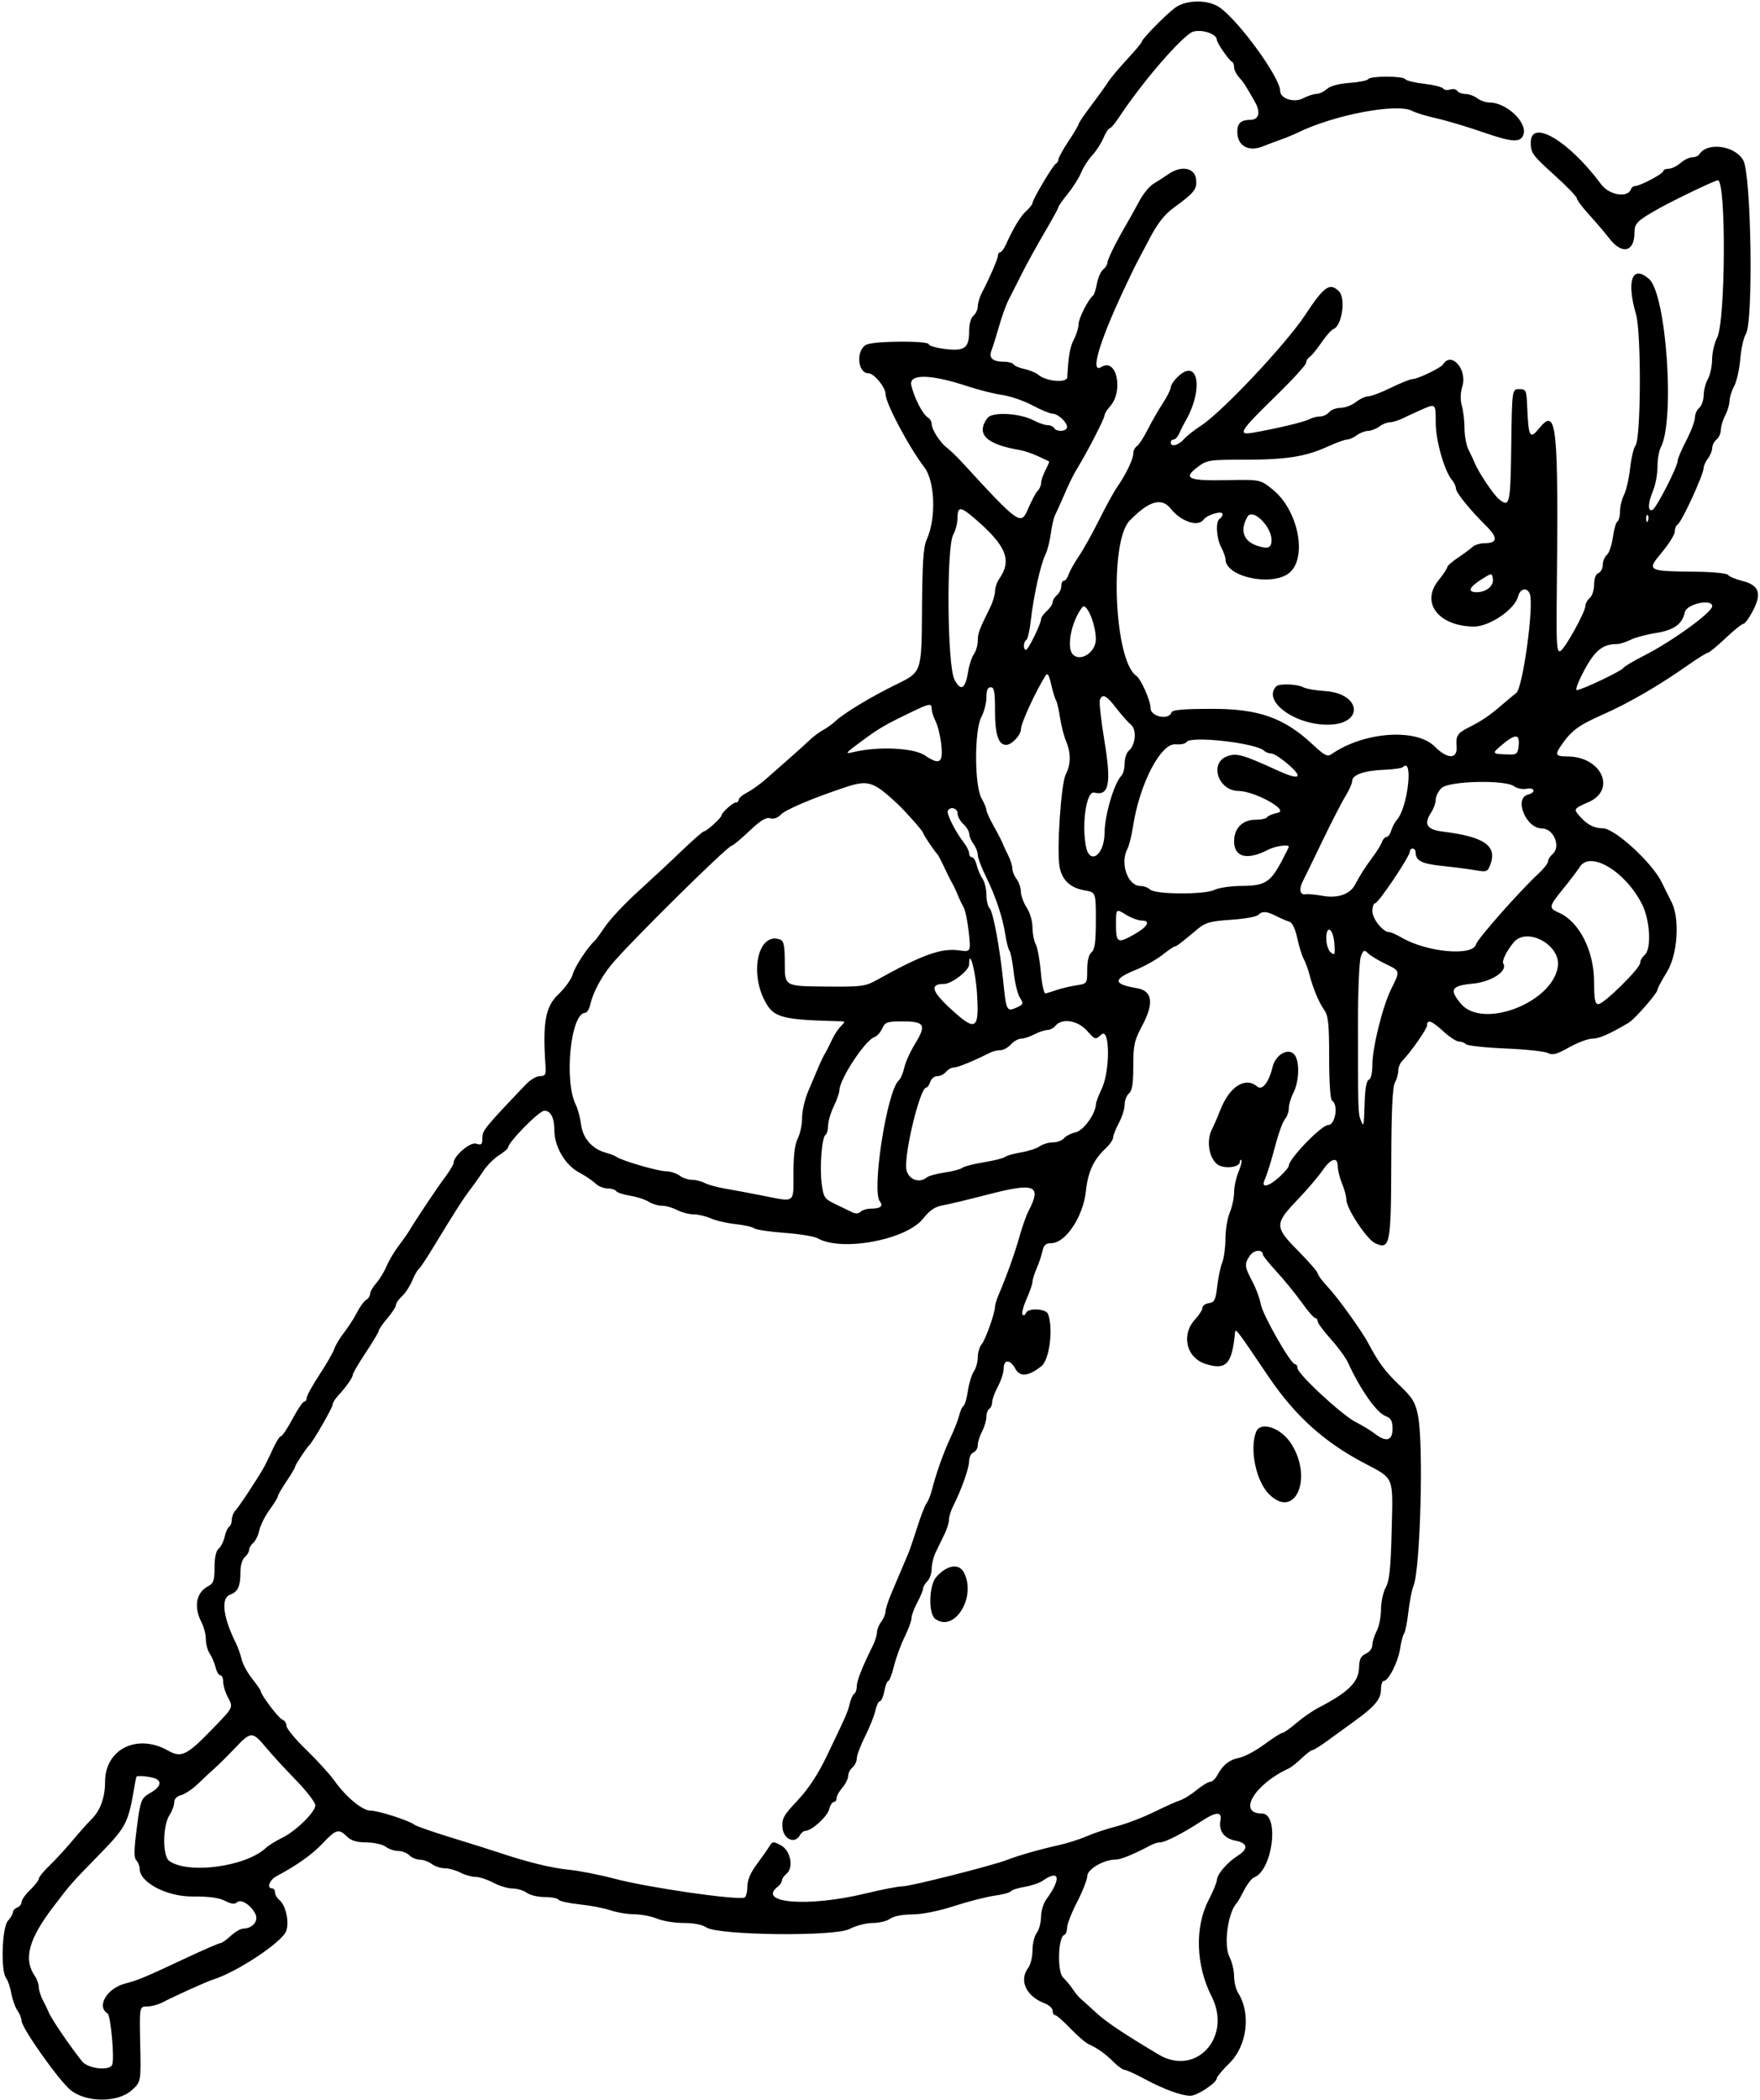 <svg
  width="611"
  height="729"
  viewBox="0 0 611 729"
  fill="none"
  xmlns="http://www.w3.org/2000/svg"
>
  <path
    fill-rule="evenodd"
    clip-rule="evenodd"
    fill="black"
    d="M423.479 2.628C430.301 7.486 444.426 27.009 444.426 31.58C444.426 34.216 449.178 35.771 452.299 34.156C453.964 33.295 456.099 32.591 457.046 32.591C457.992 32.591 459.606 31.831 460.633 30.902C461.785 29.858 464.781 29.048 468.476 28.781C471.764 28.543 474.698 27.953 474.997 27.47C475.713 26.311 487.141 26.331 487.859 27.493C488.166 27.988 491.118 28.708 494.42 29.091C497.721 29.474 500.685 30.212 501.005 30.73C501.325 31.248 502.411 31.411 503.418 31.091C504.425 30.771 505.539 30.978 505.893 31.55C506.247 32.123 507.522 32.605 508.727 32.623C509.932 32.64 511.791 33.315 512.858 34.123C513.926 34.93 515.84 35.591 517.112 35.591C522.929 35.591 530.234 42.434 528.901 46.635C527.958 49.606 525.036 49.454 514.804 45.897C509.367 44.008 502.13 41.844 498.721 41.09C495.313 40.335 491.521 39.18 490.295 38.524C485.023 35.702 463.13 39.855 450.425 46.087C449.05 46.762 446.464 47.826 444.676 48.452C442.888 49.079 440.093 50.134 438.463 50.797C433.814 52.687 430.01 50.919 429.603 46.678C429.255 43.05 430.505 41.632 434.07 41.606C437.064 41.585 437.726 39.016 435.67 35.397C432.285 29.438 431.733 28.587 430.089 26.769C429.176 25.76 428.428 24.219 428.428 23.346C428.428 22.472 428.091 21.608 427.678 21.424C426.637 20.962 422.429 14.862 422.429 13.817C422.429 11.46 415.782 9.718 413.31 11.426C408.171 14.978 395.923 29.439 388.403 40.834C387.045 42.893 385.603 44.58 385.197 44.584C384.792 44.588 383.838 46.079 383.079 47.897C382.32 49.715 380.563 52.427 379.176 53.924C377.789 55.421 376.069 58.096 375.355 59.868C374.64 61.641 372.567 64.937 370.746 67.194C368.925 69.451 367.435 71.574 367.435 71.913C367.435 72.252 365.245 76.256 362.567 80.81C359.89 85.365 356.352 91.791 354.705 95.091C353.06 98.391 351.011 102.441 350.153 104.091C349.295 105.741 347.825 109.791 346.887 113.091C345.948 116.391 344.764 120.175 344.257 121.5C343.177 124.325 344.493 125.552 348.629 125.576C350.109 125.584 351.577 126.006 351.889 126.514C352.203 127.022 353.917 127.747 355.698 128.125C357.48 128.504 359.611 129.39 360.436 130.093C363.215 132.464 370.42 133.061 370.528 130.929C370.904 123.513 371.434 120.494 372.833 117.789C373.714 116.085 374.435 113.709 374.435 112.509C374.435 110.539 377.851 103.833 379.487 102.591C379.849 102.316 380.447 100.449 380.816 98.441C381.185 96.434 382.149 94.242 382.959 93.569C383.77 92.896 384.433 91.868 384.433 91.284C384.433 90.117 387.285 84.312 390.914 78.091C392.197 75.891 394.3 72.116 395.586 69.703C396.872 67.289 399.051 64.637 400.428 63.809C401.804 62.982 404.187 61.442 405.721 60.387C410.173 57.33 414.85 58.26 415.239 62.282C415.574 65.745 414.715 66.823 407.276 72.274C404.236 74.502 401.785 77.655 399.114 82.774C397.014 86.799 394.921 90.766 394.462 91.591C394.003 92.416 391.95 96.691 389.898 101.091C381.402 119.313 378.377 129.892 382.377 127.394C387.674 124.086 390.16 135.786 385.302 141.155C384.275 142.291 383.433 143.686 383.433 144.255C383.433 145.301 377.655 156.564 374.282 162.091C372.447 165.098 371.483 167.07 368.658 173.591C367.824 175.516 366.748 177.888 366.267 178.863C365.785 179.837 365.115 182.762 364.778 185.363C364.44 187.963 363.593 191.216 362.896 192.591C361.287 195.761 358.756 207.214 357.862 215.363C357.483 218.813 356.783 221.877 356.305 222.172C355.239 222.831 355.148 225.591 356.193 225.591C356.99 225.591 361.436 216.486 361.436 214.854C361.436 214.33 362.336 213.086 363.436 212.091C364.536 211.096 365.436 209.731 365.436 209.058C365.436 208.386 366.11 207.276 366.935 206.591C367.76 205.906 368.435 204.501 368.435 203.469C368.435 202.436 368.856 201.591 369.368 201.591C369.881 201.591 370.599 200.649 370.965 199.497C371.33 198.346 372.945 195.454 374.553 193.071C376.16 190.688 379.335 184.993 381.607 180.415C383.878 175.837 386.662 170.765 387.793 169.145C390.849 164.763 393.432 159.398 393.432 157.429C393.432 156.473 393.995 155.331 394.682 154.891C395.37 154.451 397.057 151.863 398.431 149.14C399.806 146.417 402.169 142.302 403.681 139.995C405.193 137.688 406.439 135.191 406.448 134.446C406.458 133.701 407.57 132.043 408.921 130.762C416.141 123.914 417.899 135.526 411.318 146.591C410.827 147.416 409.987 149.103 409.452 150.341C408.918 151.579 408.018 152.591 407.455 152.591C406.891 152.591 406.43 153.041 406.43 153.591C406.43 155.321 409.041 154.679 411.025 152.461C412.073 151.29 414.66 149.233 416.774 147.89C424.011 143.291 446.301 119.641 453.105 109.341C459.741 99.295 461.654 97.964 464.852 101.162C467.264 103.575 465.874 113.097 462.946 114.221C462.202 114.507 460.318 116.619 458.761 118.916C457.204 121.212 455.366 123.451 454.678 123.891C453.989 124.331 453.425 125.265 453.425 125.968C453.425 126.67 448.475 132.065 442.426 137.956C430.603 149.472 429.563 151.123 434.677 150.264C442.364 148.972 452.645 146.544 454.397 145.606C455.44 145.048 457.167 144.591 458.236 144.591C459.305 144.591 460.739 143.916 461.424 143.091C462.109 142.266 463.902 141.591 465.411 141.591C466.919 141.591 469.297 140.691 470.696 139.591C472.093 138.491 474.067 137.581 475.08 137.569C476.093 137.556 479.622 136.216 482.921 134.591C486.221 132.966 489.565 131.626 490.354 131.613C492.18 131.585 500.225 127.714 500.972 126.504C503.847 121.854 509.467 128.267 507.664 134.141C506.962 136.43 506.904 138.798 507.499 140.874C508.005 142.636 508.418 146.182 508.418 148.753C508.418 151.325 509.07 154.703 509.867 156.26C510.664 157.817 511.58 159.766 511.905 160.591C513.19 163.855 518.463 171.749 520.402 173.309C524.114 176.296 524.365 175.203 524.645 154.841C524.916 135.091 524.916 135.091 527.415 135.091C529.775 135.091 529.929 135.426 530.172 141.091C530.634 151.86 531.079 152.679 534.31 148.719C540.498 141.137 541.078 146.843 540.426 208.843C540.27 223.667 540.469 226.507 541.633 226.06C543.175 225.469 550.412 212.408 550.412 210.217C550.412 209.458 551.088 208.276 551.912 207.591C552.737 206.906 553.412 204.812 553.412 202.937C553.412 200.829 553.985 199.309 554.912 198.953C555.737 198.636 556.412 197.355 556.412 196.106C556.412 194.858 557.048 193.308 557.825 192.663C558.602 192.018 559.543 189.264 559.918 186.542C560.292 183.82 561.007 181.341 561.506 181.033C562.004 180.725 562.411 179.127 562.411 177.482C562.411 175.837 563.033 173.277 563.794 171.791C564.555 170.306 565.505 166.166 565.906 162.591C566.306 159.016 567.145 155.46 567.77 154.688C569.688 152.324 569.833 115.557 567.951 109.08C564.562 97.422 566.658 91.753 572.475 96.846C578.494 102.117 581.544 145.997 576.539 155.349C575.917 156.51 575.409 159.529 575.409 162.057C575.409 164.586 574.734 168.271 573.909 170.245C572.072 174.644 571.959 177.707 573.659 177.032C574.992 176.504 582.468 161.902 582.43 159.901C582.418 159.246 583.758 156.109 585.408 152.928C587.058 149.748 588.408 146.176 588.408 144.991C588.408 143.806 589.083 142.276 589.908 141.591C590.732 140.906 591.424 138.939 591.443 137.219C591.463 135.498 592.122 132.966 592.908 131.591C593.693 130.216 594.352 127.156 594.372 124.791C594.391 122.427 595.166 119.052 596.093 117.291C599.064 111.653 599.307 62.591 596.364 62.591C595.396 62.591 581.162 69.409 575.729 72.475C568.238 76.703 567.41 77.542 567.41 80.914C567.41 87.463 563.068 88.452 558.772 82.882C557.198 80.842 553.999 77.083 551.662 74.528C549.326 71.974 547.413 69.415 547.413 68.843C547.413 68.271 543.813 64.558 539.414 60.591C532.019 53.924 531.415 53.085 531.415 49.485C531.415 41.041 544.67 48.897 555.821 63.95C558.684 67.814 565.158 68.849 566.236 65.615C566.424 65.052 567.053 64.591 567.635 64.591C569.335 64.591 577.409 60.315 577.409 59.414C577.409 58.961 578.24 58.591 579.256 58.591C580.272 58.591 582.141 57.691 583.409 56.591C584.676 55.491 586.519 54.591 587.502 54.591C588.485 54.591 589.56 54.153 589.89 53.618C592.604 49.227 602.22 50.477 605.172 55.605C607.984 60.494 608.757 111.864 606.079 115.98C605.325 117.141 604.462 121.016 604.163 124.591C603.864 128.166 602.899 132.441 602.019 134.091C601.138 135.741 600.416 138.052 600.412 139.227C600.409 140.401 599.734 142.651 598.912 144.227C598.092 145.802 597.416 148.048 597.412 149.219C597.409 150.389 596.732 151.906 595.907 152.591C595.082 153.276 594.407 154.595 594.407 155.522C594.407 156.45 593.747 158.082 592.94 159.15C592.132 160.217 591.457 161.698 591.44 162.44C591.383 164.829 583.861 181.193 582.406 182.093C581.858 182.432 581.409 183.538 581.409 184.551C581.409 185.564 579.405 188.8 576.955 191.742C571.583 198.195 571.739 198.286 588.599 198.473C594.515 198.538 599.565 199.038 599.907 199.592C600.247 200.142 602.528 201.097 604.976 201.713C610.751 203.167 611.702 206.082 608.42 212.27C607.16 214.647 605.713 216.591 605.206 216.591C604.7 216.591 601.907 218.841 599.001 221.591C596.093 224.341 593.364 226.591 592.937 226.591C592.51 226.591 589.405 228.528 586.035 230.895C575.851 238.049 565.376 244.126 556.412 248.08C548.08 251.756 545.568 253.599 542.128 258.564C539.689 262.083 539.944 262.589 544.163 262.607C556.011 262.659 561.278 274.251 551.388 278.506C546.838 280.464 546.414 280.897 547.59 282.387C550.436 285.995 553.059 287.526 556.447 287.558C560.594 287.597 573.621 299.548 576.886 306.307C577.89 308.388 579.4 311.422 580.24 313.049C583.251 318.879 582.441 331.402 578.659 337.491C576.871 340.369 575.409 343.117 575.409 343.597C575.409 344.78 567.539 353.802 565.399 355.072C558.806 358.985 555.134 360.591 552.784 360.591C551.294 360.591 547.665 361.951 544.721 363.613C540.446 366.026 538.969 366.423 537.4 365.583C536.319 365.005 529.693 364.292 522.676 363.999C515.659 363.706 509.491 363.044 508.968 362.529C508.446 362.013 507.321 361.589 506.468 361.586C505.616 361.584 503.205 360.009 501.113 358.086C497.063 354.367 495.42 353.749 495.42 355.947C495.42 357.19 489.772 365.273 486.71 368.412C486.001 369.139 485.421 370.631 485.421 371.728C485.421 372.825 484.887 374.705 484.235 375.907C483.413 377.421 483.03 385.983 482.985 403.805C482.914 432.198 482.547 434.002 477.334 431.571C474.496 430.247 467.423 419.551 467.423 416.582C467.423 415.452 466.748 412.911 465.923 410.937C465.098 408.962 464.423 406.277 464.423 404.969C464.423 401.449 462.048 402.065 459.133 406.341C457.726 408.404 453.786 413.013 450.376 416.583C442.453 424.88 442.463 425.946 450.55 434.14C454.056 437.692 457.105 441.138 457.325 441.799C457.741 443.042 458.804 444.47 461.489 447.389C464.745 450.93 472.736 462.072 474.835 466.001C478.75 473.324 480.743 476.012 486.027 481.091C490.461 485.355 491.385 486.901 492.297 491.591C494.249 501.634 493.081 544.829 490.7 550.591C490.132 551.966 489.337 556.016 488.932 559.591C488.528 563.166 487.86 566.541 487.446 567.091C487.032 567.641 486.387 570.095 486.013 572.545C485.316 577.105 481.985 583.591 480.339 583.591C479.834 583.591 479.422 584.918 479.422 586.539C479.422 589.826 477.217 592.48 470.423 597.367C467.948 599.147 463.783 602.176 461.165 604.097C458.548 606.019 456.047 607.591 455.606 607.591C455.165 607.591 453.482 608.863 451.865 610.417C450.248 611.971 448.25 613.552 447.426 613.93C435.541 619.378 429.443 629.591 438.074 629.591C444.268 629.591 441.856 649.294 435.356 651.788C434.537 652.102 432.981 654.099 431.898 656.225C430.814 658.351 429.703 660.316 429.428 660.591C426.286 663.733 424.697 675.277 426.837 679.416C427.712 681.107 428.428 684.105 428.428 686.077C428.428 688.048 429.059 690.658 429.829 691.876C434.339 699.002 432.964 710.192 426.838 716.232C424.412 718.623 422.429 720.979 422.429 721.467C422.429 723.061 415.62 727.591 413.247 727.576C410.067 727.556 404.032 725.334 397.201 721.667C394.049 719.975 390.996 718.591 390.417 718.591C389.838 718.591 388.112 717.353 386.581 715.841C383.597 712.894 381.13 711.133 377.934 709.671C376.835 709.168 373.966 706.694 371.559 704.174C369.152 701.653 366.791 699.591 366.31 699.591C365.829 699.591 365.436 698.905 365.436 698.066C365.436 697.228 364.198 696.073 362.686 695.5C356.21 693.046 353.656 687.53 356.969 683.15C357.776 682.082 358.437 679.356 358.437 677.091C358.437 674.826 359.097 672.1 359.904 671.032C360.712 669.965 361.387 667.464 361.404 665.476C361.422 663.488 362.224 660.784 363.186 659.469C368.551 652.134 367.896 648.793 361.909 652.966C360.825 653.722 358.026 654.661 355.692 655.053C353.358 655.444 351.221 656.134 350.942 656.584C350.664 657.035 348.124 657.722 345.298 658.11C342.473 658.499 336.154 660.116 331.255 661.704C325.812 663.469 320.131 664.603 316.646 664.623C313.224 664.642 310.166 665.242 309.002 666.123C307.934 666.93 305.217 667.591 302.964 667.591C300.711 667.591 297.084 668.533 294.906 669.684C289.826 672.369 249.156 671.899 245.173 669.109C243.856 668.186 240.789 667.591 237.352 667.591C234.241 667.591 230.082 666.916 228.107 666.091C226.133 665.266 222.591 664.584 220.236 664.576C217.881 664.568 214.155 663.947 211.955 663.195C209.755 662.443 204.923 661.514 201.218 661.131C197.511 660.748 194.222 660.019 193.909 659.513C193.596 659.006 191.427 658.591 189.09 658.591C186.753 658.591 183.968 657.93 182.9 657.123C181.833 656.315 179.602 655.64 177.944 655.623C176.286 655.605 173.251 654.691 171.199 653.591C169.146 652.491 166.393 651.591 165.079 651.591C163.765 651.591 161.401 650.919 159.825 650.097C158.25 649.276 155.811 648.601 154.403 648.597C152.996 648.594 150.971 647.93 149.904 647.123C148.837 646.315 146.983 645.64 145.784 645.623C144.586 645.605 142.932 644.916 142.107 644.091C141.282 643.266 139.536 642.591 138.227 642.591C136.918 642.591 134.973 641.93 133.906 641.123C132.839 640.315 129.828 639.64 127.216 639.623C123.83 639.6 121.892 639.017 120.467 637.591C117.634 634.758 116.627 635.037 112.037 639.925C108.403 643.796 103.186 647.507 95.91 651.396C93.511 652.678 92.511 655.591 94.47 655.591C95.019 655.591 95.47 656.211 95.47 656.969C95.47 657.726 96.137 658.9 96.953 659.577C99.215 661.455 100.497 667.231 99.352 670.387C97.953 674.244 82.245 684.669 73.972 687.232C71.817 687.899 60.654 692.942 56.321 695.205C54.861 695.967 52.481 696.591 51.033 696.591C48.399 696.591 48.4 696.591 48.675 709.684C48.951 722.777 48.951 722.777 45.698 725.684C40.873 729.996 30.032 729.99 24.582 725.673C20.602 722.52 7.48 704.003 7.48 701.539C7.48 700.713 6.843 699.125 6.064 698.012C5.284 696.899 4.325 694.212 3.933 692.04C3.541 689.868 2.723 687.467 2.114 686.704C0.212 684.317 0.685 669.132 2.731 666.869C3.693 665.804 4.481 664.455 4.481 663.869C4.481 663.284 5.156 662.546 5.981 662.229C6.806 661.913 7.48 661.049 7.48 660.309C7.48 659.57 8.831 657.672 10.48 656.091C12.13 654.51 13.48 652.765 13.48 652.212C13.48 651.659 15.168 649.587 17.229 647.606C19.292 645.625 22.837 641.774 25.108 639.048C27.38 636.321 30.436 632.895 31.9 631.434C34.853 628.489 36.477 623.927 36.477 618.582C36.477 607.189 47.687 601.667 58.404 607.78C62.919 610.355 64.918 609.373 73.722 600.252C81.242 592.462 81.036 592.904 78.977 588.955C78.156 587.38 77.482 585.079 77.478 583.841C77.475 582.603 77.031 581.591 76.491 581.591C75.952 581.591 75.209 580.353 74.842 578.841C74.474 577.329 73.567 575.203 72.824 574.118C72.081 573.034 71.47 570.784 71.467 569.118C71.463 567.453 70.787 564.802 69.967 563.227C67.179 557.882 68.079 552.888 72.222 550.706C74.127 549.702 74.472 548.701 74.472 544.178C74.472 540.756 74.988 538.408 75.908 537.644C76.697 536.989 77.632 535.139 77.985 533.533C78.337 531.928 79.041 530.357 79.549 530.043C80.057 529.73 80.472 528.632 80.472 527.603C80.472 526.575 81.036 525.139 81.726 524.412C82.871 523.207 88.332 514.984 91.239 510.091C91.892 508.991 93.392 505.954 94.572 503.341C95.751 500.728 97.083 498.591 97.534 498.591C97.984 498.591 99.791 495.891 101.55 492.591C103.308 489.291 105.134 486.591 105.607 486.591C106.081 486.591 106.468 486.007 106.468 485.294C106.468 484.581 108.475 480.941 110.929 477.206C113.381 473.47 115.691 469.442 116.061 468.253C116.431 467.064 117.962 464.516 119.464 462.591C120.965 460.666 122.99 457.516 123.964 455.591C124.939 453.666 126.351 451.731 127.1 451.291C127.851 450.851 128.465 449.908 128.465 449.194C128.465 448.481 129.422 446.816 130.592 445.494C131.762 444.172 133.381 441.516 134.19 439.591C134.999 437.666 136.854 434.523 138.312 432.607C139.771 430.69 141.414 428.371 141.964 427.453C144.57 423.101 151.293 413.023 154.212 409.089C156 406.681 157.462 404.295 157.462 403.787C157.462 401.304 163.193 396.371 165.302 397.04C167.148 397.627 167.46 397.337 167.46 395.037C167.46 392.447 168.171 391.574 182.632 376.396C184.101 374.853 186.274 373.591 187.459 373.591C189.27 373.591 189.579 373.071 189.391 370.341C188.336 355.014 189.299 349.544 193.808 345.242C196.201 342.959 198.48 339.768 198.874 338.15C199.465 335.724 204.217 328.516 206.495 326.591C206.821 326.316 208.493 324.025 210.209 321.5C211.927 318.976 217.009 313.576 221.505 309.5C225.999 305.425 232.837 299.054 236.698 295.341C240.559 291.628 244.042 288.591 244.439 288.591C245.301 288.591 250.45 283.921 250.45 283.139C250.45 282.188 254.405 278.591 255.45 278.591C255.999 278.591 256.45 278.153 256.45 277.617C256.45 277.081 257.793 275.947 259.436 275.098C261.079 274.248 264.06 272.099 266.061 270.322C268.062 268.545 271.751 265.291 274.258 263.091C276.766 260.891 279.868 258.089 281.153 256.864C282.439 255.64 284.493 254.107 285.718 253.459C286.942 252.81 288.845 251.445 289.945 250.426C293.154 247.452 302.278 241.95 311.443 237.465C319.942 233.305 319.941 233.305 320.079 211.943C320.187 195.341 320.55 189.859 321.711 187.336C325.047 180.086 324.626 167.121 320.895 162.234C315.478 155.138 307.443 139.988 307.443 136.868C307.443 134.466 303.449 129.591 301.483 129.591C297.525 129.591 297.121 121.044 301.009 119.566C304.276 118.324 322.441 118.284 322.441 119.519C322.441 120.029 324.918 120.757 327.948 121.135C334.852 121.998 336.439 120.869 336.439 115.091C336.439 112.529 337.036 110.341 337.939 109.591C338.764 108.906 339.439 107.458 339.439 106.373C339.439 105.288 340.058 103.205 340.815 101.745C343.671 96.234 346.438 89.83 346.438 88.731C346.438 88.104 346.789 87.591 347.219 87.591C347.648 87.591 348.559 86.353 349.242 84.841C351.88 79.003 354.303 75.016 356.329 73.186C357.488 72.138 358.437 70.925 358.437 70.49C358.437 69.283 365.663 57.137 366.607 56.758C367.063 56.574 367.435 55.946 367.435 55.361C367.435 54.776 369.01 51.925 370.935 49.025C372.86 46.125 374.435 43.457 374.435 43.096C374.435 42.735 376.364 39.886 378.724 36.765C381.083 33.644 383.727 29.966 384.597 28.591C385.469 27.216 388.476 23.616 391.281 20.591C394.084 17.566 396.39 14.801 396.405 14.446C396.444 13.521 404.403 5.39 407.815 2.789C411.681 -0.157 419.457 -0.237 423.479 2.628ZM316.364 133.733C317.338 138.038 320.32 143.861 322.076 144.891C322.827 145.331 323.441 146.359 323.441 147.176C323.441 149.11 326.4 153.718 328.76 155.459C329.78 156.211 332.263 158.622 334.277 160.815C353.664 181.927 354.42 182.464 356.82 176.829C358.051 173.935 359.594 171.033 360.248 170.379C360.901 169.726 361.439 168.494 361.442 167.641C361.446 166.788 362.129 164.787 362.96 163.192C363.791 161.598 364.351 160.248 364.204 160.192C364.057 160.137 362.361 159.337 360.436 158.415C358.512 157.493 355.587 156.508 353.937 156.225C342.278 154.231 338.72 150.691 342.787 145.129C344.432 142.88 354.037 143.39 358.936 145.988C360.586 146.863 362.697 147.581 363.627 147.585C364.557 147.588 365.596 148.041 365.936 148.591C366.854 150.077 370.435 149.802 370.435 148.246C370.435 146.506 367.21 143.591 365.285 143.591C364.463 143.591 361.35 142.291 358.365 140.702C355.379 139.113 350.687 137.502 347.938 137.122C345.188 136.742 339.789 135.387 335.939 134.11C323.115 129.857 315.453 129.71 316.364 133.733ZM493.42 142.251C491.495 143.094 488.646 144.415 487.09 145.187C485.533 145.959 483.481 146.591 482.531 146.591C481.581 146.591 479.93 147.252 478.863 148.059C477.796 148.867 476.022 149.556 474.922 149.591C473.822 149.626 472.049 150.315 470.982 151.123C469.914 151.93 468.423 152.591 467.668 152.591C466.913 152.591 463.961 153.656 461.11 154.958C453.296 158.526 446.656 159.591 432.222 159.591C419.631 159.591 418.984 159.693 415.689 162.206C410.559 166.12 412.486 166.96 425.961 166.691C437.56 166.459 437.56 166.459 442.008 170.104C450.548 177.104 453.848 193.027 447.911 198.604C442.341 203.838 425.428 200.464 425.428 194.119C425.428 193.404 424.756 191.531 423.934 189.955C422.231 186.689 421.94 181.011 423.429 180.091C423.978 179.751 424.429 179.041 424.429 178.513C424.429 177.126 419.138 178.639 417.839 180.398C415.881 183.049 409.984 181.078 406.425 176.583C403.263 172.591 398.865 173.876 392.163 180.751C385.045 188.052 386.803 229.327 394.455 234.591C396.095 235.719 399.431 243.252 399.431 245.826C399.431 248.818 405.749 250.138 406.68 247.341C406.987 246.421 410.769 246.091 421.012 246.091C437.041 246.091 445.852 249.232 455.721 258.465C459.777 262.26 460.834 262.804 462.242 261.821C473.349 254.068 491.602 252.706 498.043 259.149C502.549 263.654 506.053 263.628 505.655 259.091C505.349 255.601 505.995 254.519 509.418 252.781C514.519 250.191 516.737 248.708 521.138 244.946C523.617 242.826 525.971 240.866 526.367 240.591C528.641 239.011 532.6 210.121 531.083 206.169C530.154 203.748 527.706 204.295 527.007 207.081C525.877 211.584 516.987 217.602 511.577 217.525C499.365 217.35 493.158 209.233 499.347 201.531C501.037 199.429 502.422 197.344 502.426 196.9C502.43 196.455 504.116 194.967 506.175 193.592C508.234 192.218 510.512 190.531 511.238 189.842C511.965 189.154 513.851 188.591 515.429 188.591C519.872 188.591 520.076 186.681 516.054 182.703C510.313 177.023 505.418 170.969 505.418 169.549C505.418 168.834 504.818 167.538 504.084 166.67C501.43 163.527 498.419 152.936 498.419 146.738C498.419 140.009 498.459 140.045 493.42 142.251ZM332.405 179.841C332.385 181.628 331.726 184.216 330.94 185.591C328.516 189.832 328.833 230.975 331.327 235.869C333.551 240.231 335.147 239.256 336.138 232.93C336.468 230.819 337.346 228.203 338.089 227.118C338.831 226.034 339.439 223.933 339.439 222.45C339.439 219.892 339.899 218.658 343.795 210.76C344.698 208.928 345.438 206.441 345.438 205.232C345.438 204.024 346.076 202.125 346.855 201.012C351.439 194.469 349.354 189.394 338.154 179.824C333.407 175.768 332.449 175.771 332.405 179.841ZM433.104 179.341C430.375 183.977 431.588 187.805 436.292 189.415C440.172 190.743 441.426 190.274 441.426 187.497C441.426 182.755 434.874 176.334 433.104 179.341ZM571.489 180.174C571.537 181.339 571.774 181.576 572.093 180.779C572.382 180.057 572.346 179.194 572.014 178.862C571.682 178.53 571.446 179.12 571.489 180.174ZM514.167 201.233C509.898 203.951 509.356 205.591 512.726 205.591C516.008 205.591 518.668 203.343 518.262 200.913C517.92 198.868 517.879 198.871 514.167 201.233ZM375.731 210.811C371.939 215.679 370.115 224.871 372.474 227.23C375.148 229.904 380.434 226.401 380.434 221.956C380.434 216.693 377.172 208.962 375.731 210.811ZM584.931 212.487C583.997 216.741 581.132 218.781 574.664 219.794C571.5 220.29 567.603 221.347 566.007 222.143C564.41 222.94 562.34 223.591 561.408 223.591C556.45 223.591 553.759 225.728 550.037 232.621C547.966 236.455 546.775 239.591 547.389 239.591C548.994 239.591 563.138 232.863 563.558 231.899C563.752 231.455 567.073 229.479 570.938 227.508C580.633 222.565 594.407 212.553 594.407 210.45C594.407 207.751 585.553 209.655 584.931 212.487ZM362.949 234.591C359.555 239.965 354.437 251.087 354.437 253.088C354.437 255.197 351.261 258.591 349.287 258.591C346.618 258.591 345.438 255.042 345.438 247.02C345.438 240.194 345.153 238.591 343.938 238.591C342.886 238.591 342.439 239.652 342.439 242.141C342.439 244.093 341.655 247.13 340.699 248.891C338.239 253.414 338.26 272.725 340.73 277.091C341.663 278.741 342.429 280.583 342.433 281.184C342.436 281.785 343.557 284.26 344.925 286.684C346.293 289.108 347.666 291.766 347.976 292.591C348.286 293.416 349.192 295.365 349.989 296.922C350.785 298.479 351.437 300.531 351.437 301.481C351.437 302.431 352.098 304.082 352.905 305.15C353.713 306.217 354.391 308.216 354.412 309.591C354.433 310.966 355.344 313.441 356.437 315.091C357.543 316.761 358.427 319.783 358.43 321.907C358.434 324.005 358.947 326.677 359.571 327.843C360.195 329.009 360.99 333.367 361.339 337.527C361.687 341.687 362.414 344.999 362.954 344.887C363.494 344.775 365.286 344.223 366.935 343.661C368.585 343.098 371.623 342.382 373.685 342.069C377.421 341.502 377.434 341.484 377.434 336.668C377.434 333.593 377.979 331.383 378.934 330.591C380.08 329.64 380.434 327.038 380.434 319.556C380.434 309.767 380.434 309.767 376.55 309.11C371.603 308.275 368.709 305.569 367.847 300.972C366.79 295.332 368.35 271.983 369.995 268.827C371.79 265.386 371.821 261.449 370.084 257.292C369.34 255.513 368.396 251.815 367.986 249.074C367.576 246.334 366.948 243.641 366.589 243.091C366.23 242.541 365.477 240.066 364.916 237.591C364.14 234.163 363.671 233.448 362.949 234.591ZM452.397 238.576C453.409 239.118 456.74 239.711 459.801 239.895C472.732 240.672 473.708 251.591 460.846 251.591C449.245 251.591 438.118 243.234 443.093 238.258C444.103 237.248 450.313 237.46 452.397 238.576ZM381.832 242.997C381.535 243.77 382.259 250.257 383.441 257.412C385.87 272.11 384.994 276.451 379.859 275.162C377.262 274.51 375.531 285.283 376.915 293.478C378.117 300.593 383.41 297.065 383.457 289.118C383.493 283.038 386.785 271.839 389.265 269.359C389.907 268.717 390.432 266.761 390.432 265.013C390.432 263.266 391.053 261.321 391.811 260.691C394.24 258.675 394.723 253.337 392.633 251.611C391.621 250.775 389.323 248.179 387.528 245.841C384.093 241.366 382.721 240.681 381.832 242.997ZM316.394 247.218C307.065 251.713 305.121 252.85 298.944 257.433C293.249 261.657 293.122 261.841 296.444 261.06C305.027 259.041 317.213 259.625 321.067 262.241C326.225 265.742 327.492 264.884 326.76 258.388C326.431 255.475 325.549 251.876 324.801 250.391C324.053 248.905 323.441 246.993 323.441 246.141C323.441 244.054 322.736 244.161 316.394 247.218ZM521.416 258.591C517.689 261.729 517.723 261.768 524.416 261.941C526.514 261.995 526.965 261.49 527.228 258.798C527.625 254.735 526.063 254.679 521.416 258.591ZM411.928 257.594C411.554 258.199 409.854 258.559 408.15 258.393C402.993 257.891 395.627 272.067 393.341 286.894C392.849 290.086 391.992 293.544 391.439 294.579C388.717 299.666 391.466 307.591 395.954 307.591C397.097 307.591 398.579 308.139 399.248 308.808C400.99 310.55 418.162 310.641 421.629 308.926C423.115 308.192 427.389 307.576 431.128 307.558C439.08 307.519 441.036 306.311 444.891 299.06C446.285 296.438 447.426 294.135 447.426 293.942C447.426 293.063 442.671 293.736 440.36 294.943C433.018 298.775 428.428 297.664 428.428 292.056C428.428 287.52 431.348 284.591 435.868 284.591C437.761 284.591 439.551 284.199 439.846 283.72C440.142 283.241 441.856 282.533 443.655 282.146C447.622 281.293 435.537 274.639 429.928 274.588C422.909 274.524 419.734 264.946 425.947 262.584C429.252 261.327 431.359 261.915 443.536 267.483C451.087 270.937 452.663 270.154 447.426 265.551C444.951 263.376 442.228 261.595 441.376 261.594C440.523 261.592 439.399 261.167 438.877 260.648C436.154 257.946 413.311 255.357 411.928 257.594ZM487.04 266.305C486.647 266.698 483.759 267.115 480.623 267.231C473.776 267.484 469.423 268.982 469.423 271.086C469.423 271.936 468.382 274.309 467.11 276.361C465.838 278.412 462.198 285.491 459.021 292.091C455.846 298.691 452.836 304.872 452.336 305.827C450.87 308.622 451.253 310.741 453.175 310.472C454.137 310.337 456.863 310.578 459.231 311.007C464.315 311.927 468.614 310.481 470.333 307.273C472.361 303.489 473.844 301.164 476.524 297.575C477.955 295.659 479.404 293.304 479.742 292.341C480.081 291.378 480.792 290.591 481.322 290.591C481.852 290.591 482.595 289.579 482.972 288.341C483.349 287.103 484.253 285.409 484.981 284.576C488.74 280.274 490.73 262.614 487.04 266.305ZM293.445 273.321C282.277 277.017 272.796 281.032 271.118 282.776C269.975 283.965 268.575 284.449 267.378 284.069C265.983 283.626 264.016 284.833 260.111 288.526C257.167 291.312 254.434 293.591 254.041 293.591C252.619 293.591 217.812 328.025 212.084 335.098C208.63 339.362 205.802 344.74 204.935 348.689C204.584 350.285 203.77 351.605 203.127 351.623C198.104 351.759 195.739 375.282 199.912 383.572C200.61 384.958 201.434 388.072 201.744 390.494C202.35 395.238 205.708 398.986 210.455 400.218C211.83 400.575 213.405 401.194 213.955 401.594C215.784 402.924 228.329 406.591 231.161 406.623C232.696 406.64 234.826 407.315 235.893 408.123C236.961 408.93 238.902 409.591 240.208 409.591C241.514 409.591 243.51 410.088 244.645 410.695C245.779 411.302 249.011 412.189 251.828 412.666C254.645 413.143 260.324 414.204 264.449 415.023C276.302 417.376 275.446 417.974 275.453 407.341C275.457 401.091 275.944 397.162 276.952 395.227C277.774 393.651 278.447 390.446 278.447 388.104C278.447 385.762 279.384 381.651 280.529 378.968C281.673 376.286 283.269 372.516 284.075 370.591C284.882 368.666 285.963 366.416 286.479 365.591C286.994 364.766 288.034 362.723 288.791 361.051C289.548 359.38 290.937 357.242 291.878 356.301C293.491 354.688 293.485 354.588 291.766 354.546C271.289 354.046 268.543 353.305 265.497 347.46C260.045 336.999 263.487 323.366 270.866 326.198C272.12 326.68 272.448 328.413 272.448 334.587C272.448 342.369 272.447 342.369 286.257 342.497C299.202 342.617 300.343 342.47 304.504 340.155C320.087 331.483 326.734 329.085 332.862 329.925C337.047 330.499 337.047 330.499 336.315 323.646C335.912 319.877 335.1 315.961 334.512 314.942C333.923 313.924 332.992 311.966 332.443 310.591C331.894 309.216 331.043 307.416 330.552 306.591C330.062 305.766 328.823 303.291 327.8 301.091C326.777 298.891 325.716 296.866 325.441 296.591C324.379 295.529 320.441 289.644 320.441 289.119C320.441 288.559 314.202 281.506 311.443 278.947C303.129 271.238 301.385 270.693 293.445 273.321ZM500.419 273.591C499.319 274.691 498.419 276.507 498.419 277.626C498.419 278.746 497.707 280.748 496.836 282.077C494.158 286.166 495.296 288.011 500.929 288.71C515.374 290.503 519.862 293.657 517.356 300.253C516.442 302.656 516.072 302.788 512.145 302.11C509.82 301.709 504.603 301.033 500.553 300.608C493.467 299.863 491.472 298.82 491.435 295.841C491.427 295.154 490.97 294.591 490.42 294.591C489.87 294.591 489.42 295.084 489.42 295.687C489.42 297.339 478.497 313.591 477.387 313.591C476.856 313.591 476.43 314.829 476.439 316.341C476.456 319.035 480.11 323.591 482.255 323.591C482.833 323.591 484.795 324.456 486.614 325.514C495.402 330.623 511.305 332.057 512.409 327.84C512.906 325.936 527.735 309.159 534.165 303.223C535.953 301.573 537.414 299.686 537.414 299.029C537.414 298.373 538.089 297.276 538.914 296.591C542.038 293.997 539.41 287.591 535.221 287.591C529.771 287.591 525.494 277.168 530.415 275.881C533.323 275.12 532.872 273.271 529.916 273.836C528.542 274.098 526.63 273.715 525.667 272.984C522.572 270.635 502.901 271.108 500.419 273.591ZM329.039 281.431C328.462 282.364 331.679 288.786 334.571 292.476C335.598 293.788 336.439 295.475 336.439 296.226C336.439 296.977 336.88 297.591 337.42 297.591C337.959 297.591 338.702 298.829 339.069 300.341C339.437 301.853 340.345 303.979 341.088 305.064C341.831 306.148 342.439 308.646 342.439 310.614C342.439 312.581 342.932 314.684 343.535 315.288C344.794 316.547 347.106 329.041 348.349 341.295C349.325 350.931 349.538 351.322 352.961 349.762C355.306 348.694 355.387 348.44 354.06 346.349C353.272 345.107 352.309 341.166 351.92 337.591C351.532 334.016 350.877 330.641 350.463 330.091C350.049 329.541 349.402 327.066 349.025 324.591C348.093 318.482 345.683 311.245 342.277 304.326C340.716 301.156 339.439 297.754 339.439 296.768C339.439 295.781 338.778 294.1 337.971 293.032C337.164 291.965 336.488 290.373 336.471 289.496C336.453 288.619 335.54 287.086 334.44 286.091C333.34 285.096 332.44 283.451 332.44 282.436C332.44 280.582 330.008 279.863 329.039 281.431ZM548.413 300.986C547.588 302.301 545 305.716 542.663 308.574C537.654 314.699 537.553 315.256 541.164 316.84C548.268 319.955 553.412 330.115 553.412 341.029C553.412 347.016 553.718 348.591 554.882 348.591C556.795 348.591 569.41 336.163 569.41 334.279C569.41 333.486 570.085 332.276 570.91 331.591C573.4 329.524 572.881 319.445 569.994 313.808C564.151 302.397 552.04 295.202 548.413 300.986ZM387.433 321.009C387.433 327.381 387.986 327.667 393.854 324.325C398.453 321.706 399.583 319.591 396.383 319.591C395.165 319.591 392.652 318.654 390.801 317.509C387.433 315.428 387.433 315.428 387.433 321.009ZM436.74 317.678C436.142 318.276 431.89 319.015 427.291 319.322C420.208 319.794 418.454 320.278 415.823 322.485C409.914 327.441 408.405 328.591 407.812 328.591C407.485 328.591 405.554 329.91 403.519 331.521C401.484 333.133 397.258 335.495 394.128 336.771C386.263 339.976 386.403 341.683 394.644 343.051C400.098 343.957 400.712 348.228 396.517 356.091C393.788 361.206 393.432 362.823 393.432 370.109C393.432 376.211 393.043 378.669 391.932 379.591C391.108 380.276 390.432 382.025 390.432 383.478C390.432 384.932 389.533 387.8 388.433 389.852C387.333 391.905 386.433 394.182 386.433 394.913C386.433 395.644 385.28 397.326 383.871 398.65C379.626 402.638 377.713 406.757 376.992 413.461C376.029 422.427 369.924 431.591 364.916 431.591C363.059 431.591 362.335 432.25 361.894 434.341C361.575 435.853 360.666 438.569 359.875 440.375C359.084 442.181 358.437 444.261 358.437 444.998C358.437 445.734 357.499 448.456 356.353 451.047C355.207 453.638 354.594 456.057 354.99 456.424C355.387 456.791 355.912 456.529 356.157 455.841C356.819 453.988 363.095 454.259 363.829 456.173C365.726 461.117 364.344 472.076 361.545 474.281C356.994 477.866 354.072 478.146 352.468 475.149C350.711 471.866 348.438 471.836 348.438 475.095C348.438 476.472 347.538 479.277 346.438 481.33C345.338 483.382 344.438 485.829 344.438 486.767C344.438 487.705 343.988 488.751 343.438 489.091C342.888 489.431 342.436 490.695 342.433 491.9C342.429 493.105 341.754 495.38 340.933 496.955C340.111 498.531 339.439 500.682 339.439 501.737C339.439 502.791 338.764 503.913 337.939 504.229C337.114 504.546 336.439 505.911 336.439 507.263C336.439 509.67 333.728 517.305 330.877 522.922C330.087 524.479 329.44 526.58 329.44 527.591C329.44 528.602 328.765 530.815 327.94 532.51C327.115 534.205 325.766 536.977 324.941 538.672C324.116 540.367 323.441 543.034 323.441 544.601C323.441 546.167 322.766 548.123 321.941 548.948C321.116 549.773 320.441 550.932 320.441 551.523C320.441 552.114 319.542 554.277 318.442 556.33C317.342 558.382 316.442 560.819 316.442 561.744C316.442 562.669 315.37 565.601 314.06 568.259C312.751 570.917 311.091 575.454 310.372 578.341C309.653 581.228 308.75 583.591 308.365 583.591C307.98 583.591 307.37 585.166 307.009 587.091C306.648 589.016 305.959 590.591 305.477 590.591C304.996 590.591 304.286 592.054 303.899 593.841C303.512 595.628 301.901 599.666 300.32 602.812C298.738 605.959 297.444 609.392 297.444 610.44C297.444 611.488 296.77 612.906 295.945 613.591C295.12 614.276 294.445 615.612 294.445 616.56C294.445 617.509 293.545 619.323 292.445 620.591C291.345 621.859 290.445 623.503 290.445 624.244C290.445 624.985 290.004 625.591 289.464 625.591C288.925 625.591 288.196 626.734 287.846 628.13C287.216 630.645 281.783 635.591 279.652 635.591C279.044 635.591 278.146 636.307 277.656 637.181C275.922 640.28 271.985 638.529 271.648 634.509C271.383 631.356 272.014 630.217 276.914 625.009C280.679 621.007 283.959 616.014 287.043 609.591C293.838 595.435 294.32 594.331 295.021 591.332C295.376 589.814 296.066 588.325 296.555 588.023C297.044 587.72 297.444 586.536 297.444 585.392C297.444 583.495 299.322 578.752 303.039 571.26C303.812 569.703 304.443 567.651 304.443 566.701C304.443 565.751 305.104 564.1 305.911 563.032C306.719 561.965 307.394 560.361 307.411 559.468C307.429 558.576 308.38 555.651 309.525 552.968C312.47 546.066 314.445 541.41 315.408 539.091C315.866 537.991 317.24 533.941 318.462 530.091C319.684 526.241 321.124 522.541 321.661 521.869C322.199 521.197 323.019 519.172 323.484 517.369C325.038 511.337 327.598 504.136 329.982 499.091C331.281 496.341 332.641 492.849 333.003 491.332C333.365 489.814 334.036 488.341 334.493 488.058C334.95 487.776 335.636 485.417 336.019 482.818C336.402 480.218 337.329 477.203 338.077 476.118C338.826 475.034 339.439 472.819 339.439 471.197C339.439 469.575 340.047 467.538 340.79 466.67C342.132 465.1 345.438 455.772 345.438 453.554C345.438 452.916 346.046 450.975 346.789 449.242C349.467 442.994 352.327 434.976 353.98 429.091C354.906 425.791 356.288 421.897 357.051 420.437C361.755 411.428 359.324 410.442 342.92 414.704C336.332 416.416 329.289 418.103 327.271 418.454C324.594 418.918 322.743 420.174 320.433 423.091C314.597 430.464 292.128 434.639 283.851 429.889C282.698 429.227 277.524 428.38 272.352 428.005C267.18 427.631 262.433 426.919 261.805 426.423C261.176 425.927 258.251 425.27 255.305 424.962C252.36 424.654 248.532 423.769 246.8 422.996C245.067 422.223 242.367 421.588 240.801 421.585C239.234 421.581 236.663 420.906 235.088 420.085C233.512 419.263 231.135 418.591 229.804 418.591C228.472 418.591 226.386 417.959 225.168 417.187C223.95 416.415 221.044 415.476 218.709 415.1C216.375 414.724 214.212 414.006 213.901 413.504C213.591 413.002 212.239 412.591 210.896 412.591C209.553 412.591 207.657 411.804 206.681 410.841C205.706 409.878 203.209 408.191 201.132 407.091C196.197 404.476 192.457 398.127 192.457 392.363C192.457 388.106 191.167 385.591 188.981 385.591C187.203 385.591 176.517 396.431 176.42 398.332C176.399 398.75 174.955 399.991 173.209 401.091C171.463 402.191 169.005 404.666 167.747 406.591C166.49 408.516 164.448 411.402 163.211 413.004C160.889 416.013 157.69 421.017 150.373 433.091C148.039 436.941 145.772 440.332 145.335 440.626C144.898 440.92 143.886 442.729 143.085 444.646C142.284 446.563 140.692 448.98 139.547 450.016C138.401 451.053 137.464 452.411 137.464 453.034C137.464 453.657 136.132 455.725 134.506 457.629C132.878 459.533 131.528 461.48 131.506 461.957C131.483 462.433 129.44 465.868 126.966 469.591C124.491 473.314 122.466 476.77 122.466 477.272C122.466 478.248 120.072 481.639 117.217 484.71C116.255 485.744 115.467 487.086 115.467 487.69C115.467 488.667 108.767 500.324 107.477 501.591C106.339 502.709 102.469 508.555 102.469 509.155C102.469 509.51 101.119 511.801 99.469 514.246C97.819 516.691 96.47 519.03 96.47 519.444C96.47 519.858 95.174 521.973 93.589 524.144C92.005 526.315 90.401 529.522 90.025 531.272C89.649 533.021 88.695 534.989 87.907 535.644C87.117 536.3 86.471 537.401 86.471 538.091C86.471 538.781 85.796 539.906 84.971 540.591C84.12 541.297 83.471 543.478 83.471 545.632C83.471 550.747 82.641 552.576 79.835 553.643C76.603 554.872 77.427 561.439 81.961 570.591C82.642 571.966 83.514 574.441 83.898 576.091C84.282 577.741 85.918 580.752 87.534 582.782C89.148 584.813 90.47 586.703 90.47 586.982C90.47 588.252 96.625 596.437 97.967 596.952C98.793 597.269 99.469 598.275 99.469 599.188C99.469 600.101 102.551 603.828 106.317 607.47C110.084 611.111 114.47 615.926 116.066 618.17C120.169 623.938 125.805 628.591 128.69 628.591C131.369 628.591 142.065 632.033 143.855 633.471C144.465 633.961 150.363 636.017 156.962 638.04C163.561 640.063 170.76 642.326 172.96 643.07C182.74 646.374 191.443 648.517 197.457 649.102C201.031 649.45 208.156 650.849 213.29 652.212C224.86 655.283 255.518 659.735 258.424 658.766C258.988 658.578 259.449 656.891 259.449 655.016C259.449 652.733 260.522 650.168 262.699 647.245C264.486 644.845 266.464 642.028 267.095 640.986C268.158 639.229 268.449 639.202 271.095 640.622C274.492 642.446 275.627 648.367 272.998 650.549C272.145 651.257 271.448 652.294 271.448 652.853C271.448 653.413 270.803 654.37 270.016 654.981C262.593 660.741 280.667 662.153 300.444 657.358C306.218 655.958 312.067 654.833 313.442 654.859C315.931 654.906 345.011 647.539 349.553 645.712C353.078 644.293 361.185 641.976 367.435 640.601C370.46 639.936 374.819 638.556 377.121 637.535C379.423 636.514 384.113 634.951 387.544 634.062C390.974 633.173 396.819 630.944 400.532 629.109C404.244 627.274 408.327 625.443 409.605 625.041C410.884 624.638 413.495 623.022 415.408 621.45C417.32 619.877 419.441 618.591 420.122 618.591C420.802 618.591 421.885 617.607 422.529 616.404C424.489 612.74 426.771 610.909 430.19 610.258C431.984 609.916 435.902 607.826 438.896 605.614C441.89 603.401 444.729 601.591 445.202 601.591C445.677 601.591 447.847 600.067 450.022 598.204C452.199 596.341 455.592 593.978 457.562 592.954C468.23 587.408 471.676 583.991 471.82 578.812C471.899 575.969 472.453 574.858 474.172 574.104C475.429 573.552 476.425 572.228 476.428 571.104C476.432 569.997 477.107 567.802 477.928 566.227C478.749 564.651 479.425 561.276 479.428 558.727C479.432 556.177 480.175 552.741 481.079 551.091C482.369 548.739 482.815 544.392 483.142 530.981C483.601 512.183 484.158 513.51 473.422 507.852C459.644 500.592 449.612 491.521 440.501 478.09C427.929 459.556 428.958 460.815 428.658 463.591C427.567 473.711 425.517 475.719 418.535 473.511C411.81 471.384 409.948 463.372 414.93 457.996C416.304 456.513 417.429 454.721 417.429 454.015C417.429 453.308 418.441 452.586 419.679 452.411C421.607 452.137 422.019 451.303 422.561 446.591C422.909 443.566 423.697 439.824 424.311 438.276C424.925 436.728 425.428 433.001 425.428 429.994C425.428 426.987 426.103 422.911 426.928 420.937C427.753 418.962 428.428 415.812 428.428 413.937C428.428 412.061 429.109 408.897 429.941 406.905C430.773 404.914 431.223 403.053 430.941 402.771C430.659 402.489 430.428 402.747 430.428 403.345C430.428 405.404 424.456 405.926 422.381 404.048C419.617 401.546 418.814 395.941 420.681 392.181C421.525 390.482 422.813 387.519 423.544 385.598C426.717 377.255 432.288 373.644 436.477 377.217C438.212 378.696 440.531 375.709 441.806 370.354C442.78 366.265 447.005 363.743 449.202 365.94C451.262 367.999 451.124 375.339 448.946 379.55C448.11 381.168 447.426 383.491 447.426 384.713C447.426 385.934 446.828 387.644 446.098 388.512C445.369 389.381 443.993 393.016 443.04 396.591C441.181 403.571 440.101 407.064 438.943 409.841C437.799 412.583 440.486 411.933 444.176 408.576C445.964 406.95 447.426 405.199 447.426 404.685C447.426 402.31 458.747 390.591 461.041 390.591C463.58 390.591 464.73 383.517 462.424 382.091C461.833 381.726 461.424 375.655 461.424 367.254C461.424 355.322 461.143 352.639 459.674 350.564C457.812 347.932 455.784 343.023 454.513 338.067C454.087 336.405 453.22 334.077 452.587 332.894C451.955 331.712 450.94 328.429 450.333 325.599C449.636 322.346 448.622 320.276 447.577 319.971C446.67 319.706 444.652 318.837 443.095 318.04C439.712 316.308 438.196 316.222 436.74 317.678ZM460.424 325.885C460.424 327.807 461.121 329.924 461.99 330.646C463.376 331.797 463.52 331.448 463.24 327.596C462.852 322.259 460.424 320.784 460.424 325.885ZM525.415 327.238C522.889 330.361 521.32 333.627 521.896 334.559C523.473 337.111 517.757 340.864 511.364 341.476C503.798 342.2 503.02 343.491 507.159 348.45C514.672 357.449 539.001 348.122 540.818 335.548C541.905 328.028 529.977 321.594 525.415 327.238ZM472.426 332.081C471.875 333.529 471.429 344.013 471.432 355.401C471.441 385.721 471.466 386.553 472.42 388.921C473.444 391.46 473.486 391.252 473.776 382.162C473.915 377.795 474.445 375.083 475.209 374.829C475.927 374.589 476.422 372.532 476.422 369.79C476.422 363.683 479.985 349.33 483.011 343.249C486.135 336.971 486.175 337.135 480.887 334.574C478.393 333.367 475.694 331.721 474.889 330.915C473.604 329.63 473.303 329.773 472.426 332.081ZM336.439 334.84C336.439 336.926 330.413 341.591 327.718 341.591C322.688 341.591 323.355 344.089 330.026 350.227C338.838 358.335 339.996 357.621 339.152 344.595C338.654 336.899 336.439 328.937 336.439 334.84ZM306.27 357.072C305.648 358.436 304.421 359.782 303.542 360.063C300.387 361.072 291.494 374.581 291.411 378.49C291.392 379.371 290.508 381.891 289.445 384.091C288.382 386.291 287.499 389.302 287.48 390.782C287.461 392.262 287.054 393.714 286.577 394.01C285.301 394.799 284.498 405.322 285.273 411.091C285.893 415.694 286.264 416.243 289.945 418.004C292.145 419.056 294.786 420.33 295.813 420.836C297.018 421.429 298.064 421.371 298.762 420.673C299.357 420.078 301.029 419.591 302.477 419.591C305.657 419.591 306.761 418.679 305.466 417.119C302.495 413.538 307.933 378.637 312.016 375.077C312.656 374.519 313.517 372.527 313.929 370.649C314.342 368.772 316.02 365.056 317.659 362.392C321.686 355.847 321.008 354.591 313.452 354.591C307.98 354.591 307.292 354.828 306.27 357.072ZM366.436 356.091C365.751 356.916 364.459 357.594 363.564 357.597C362.668 357.601 360.647 358.276 359.073 359.097C357.497 359.919 355.43 360.591 354.478 360.591C353.526 360.591 351.933 361.491 350.938 362.591C349.943 363.691 348.292 364.591 347.269 364.591C346.247 364.591 344.629 364.987 343.674 365.472C338.086 368.307 332.522 370.591 331.203 370.591C330.369 370.591 329.125 371.266 328.44 372.091C327.755 372.916 326.381 373.591 325.386 373.591C324.39 373.591 323.29 374.491 322.941 375.591C322.592 376.691 321.947 377.591 321.509 377.591C319.465 377.591 314.04 399.608 314.609 405.591C314.96 409.285 318.957 411.057 321.751 408.757C322.406 408.219 325.191 407.454 327.94 407.058C330.69 406.663 333.458 405.928 334.09 405.425C334.723 404.923 338.081 404.054 341.555 403.495C345.028 402.936 348.335 402.104 348.904 401.647C349.473 401.191 351.963 400.485 354.437 400.079C356.912 399.673 359.825 398.722 360.909 397.966C361.993 397.21 364.076 396.591 365.536 396.591C366.996 396.591 368.726 395.945 369.382 395.155C370.037 394.366 371.862 393.437 373.437 393.091C376.164 392.491 380.375 386.634 380.468 383.31C380.487 382.64 381.371 380.291 382.433 378.091C385.439 371.869 385.363 356.439 382.342 359.175C380.273 361.047 380.217 361.032 377.356 357.83C374.138 354.227 368.701 353.362 366.436 356.091ZM433.954 435.855C431.926 438.752 432.013 439.704 434.773 444.898C436.064 447.325 437.368 450.837 437.67 452.702C438.257 456.316 448.081 473.591 449.551 473.591C450.032 473.591 450.425 474.194 450.425 474.931C450.425 476.958 465.845 491.257 470.679 493.711C473.012 494.896 475.995 496.704 477.306 497.728C481.223 500.788 483.421 500.191 483.421 496.066C483.421 493.273 482.927 492.354 481.039 491.636C477.889 490.438 472.255 482.425 467.949 473.015C467.175 471.323 464.49 467.657 461.983 464.868C459.476 462.079 457.424 459.301 457.424 458.694C457.424 458.087 457.053 457.591 456.599 457.591C456.145 457.591 454.009 455.125 451.85 452.11C449.691 449.096 445.789 444.307 443.176 441.469C440.563 438.63 438.427 435.97 438.427 435.556C438.427 433.662 435.347 433.868 433.954 435.855ZM448.169 501.08C455.984 513.05 449.622 527.788 440.555 518.719C436.041 514.205 433.738 503.156 436.054 497.121C437.529 493.277 444.578 495.58 448.169 501.08ZM334.584 545.841C339.127 554.261 331.384 566.934 324.692 562.03C322.205 560.207 322.463 550.335 325.072 547.433C328.765 543.326 332.857 542.641 334.584 545.841ZM81.75 606.698C79.121 609.459 75.858 612.703 74.497 613.905C73.136 615.107 70.5 617.557 68.64 619.349C66.779 621.141 64.18 622.877 62.865 623.207C61.379 623.581 60.474 624.537 60.474 625.735C60.474 626.794 59.736 628.788 58.833 630.165C56.469 633.773 56.389 644.316 58.712 646.02C65.164 650.751 85.265 648.089 92.254 641.578C93.266 640.635 95.751 639.077 97.775 638.116C102.534 635.858 109.468 629.119 109.468 626.752C109.468 625.74 106.43 621.789 102.719 617.973C99.007 614.157 94.395 609.141 92.47 606.826C87.64 601.016 87.16 601.011 81.75 606.698ZM47.347 616.841C47.278 616.978 47.066 617.991 46.878 619.091C44.441 633.352 44.137 633.94 33.582 644.756C24.782 653.773 24.472 654.129 18.416 662.091C9.867 673.333 8.08 680.147 12.13 686.064C12.872 687.148 13.48 688.879 13.48 689.909C13.48 690.939 14.12 692.977 14.902 694.437C15.683 695.897 16.587 697.766 16.912 698.591C17.78 700.801 24.032 710.007 28.478 715.62C30.522 718.201 38.09 719.042 38.955 716.784C39.791 714.606 38.441 699.687 37.346 699.01C33.392 696.566 37.096 690.28 43.476 688.607C48.176 687.374 49.729 686.72 65.812 679.194C71.224 676.662 76.037 674.591 76.51 674.591C76.982 674.591 78.583 673.466 80.067 672.091C81.549 670.716 83.485 669.577 84.367 669.559C87.786 669.491 89.931 666.82 88.586 664.305C86.899 661.154 83.536 659.126 82.204 660.458C81.497 661.165 80.217 660.994 78.121 659.91C76.024 658.825 72.478 658.351 66.776 658.393C57.901 658.459 48.475 653.501 48.475 648.768C48.475 647.791 47.963 646.479 47.336 645.852C46.485 645.001 46.49 642.437 47.356 635.684C48.781 624.571 48.849 624.392 52.506 622.232C56.037 620.145 56.337 618.055 53.225 617.221C50.931 616.606 47.578 616.389 47.347 616.841ZM416.93 632.343C410.984 636.259 404.519 639.591 402.865 639.591C402.061 639.591 400.622 640.005 399.667 640.511C393.413 643.823 389.086 645.591 387.23 645.591C383.204 645.591 377.488 648.92 377.46 651.28C377.446 652.484 375.862 656.534 373.94 660.28C372.018 664.026 370.443 668.066 370.44 669.258C370.437 670.449 369.989 671.574 369.445 671.758C367.315 672.475 366.984 684.516 369.038 686.496C370.082 687.501 371.61 689.343 372.435 690.591C373.26 691.839 374.529 693.361 375.256 693.975C375.983 694.589 378.349 696.729 380.512 698.73C383.991 701.948 390.001 705.97 402.257 713.283C415.229 721.022 427.809 707.189 420.621 693.091C415.131 682.321 414.719 669.009 419.586 659.626C421.15 656.612 422.445 653.459 422.465 652.619C422.511 650.671 426.124 646.486 429.678 644.264C433.475 641.889 433.17 639.821 428.901 639.02C424.963 638.281 422.998 635.624 423.695 631.979C424.302 628.804 422.124 628.922 416.93 632.343Z"
  />
</svg>
